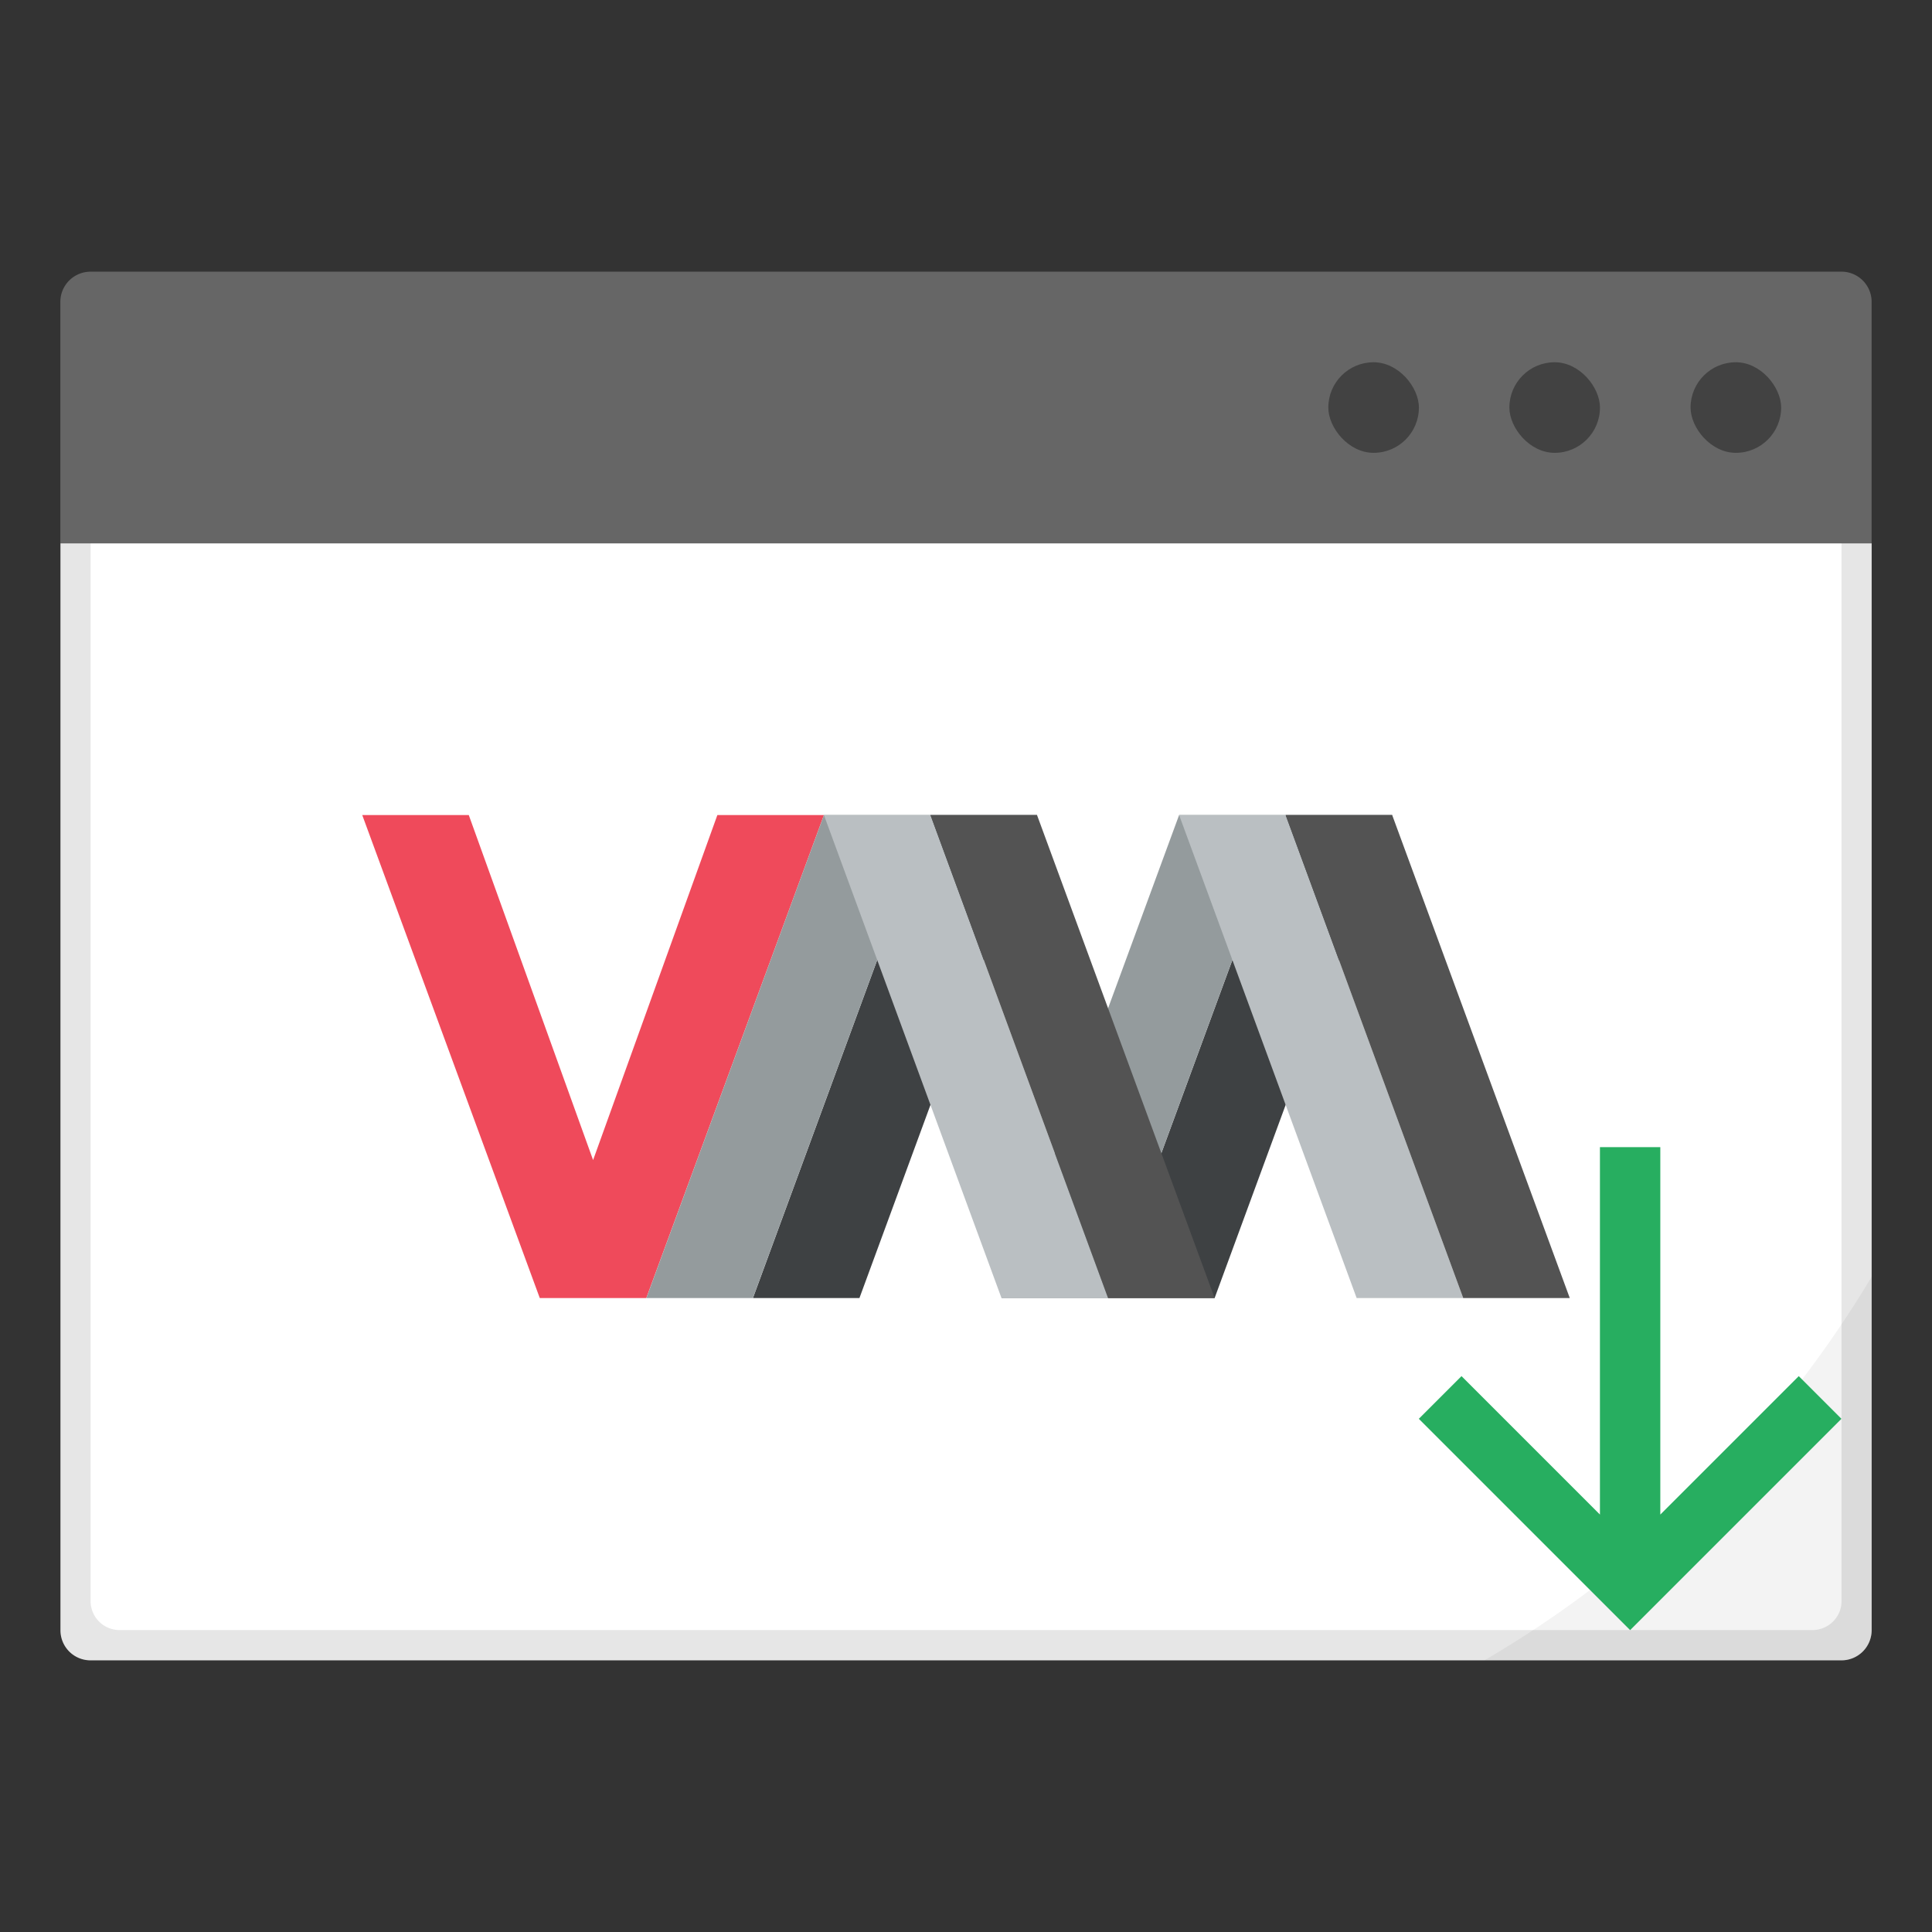 <svg xmlns="http://www.w3.org/2000/svg" width="64" height="64"><rect width="100%" height="100%" fill="#333333" stroke="none"/><g stroke-width="3.78"><path fill="#fff" d="M2.003 18.002v35.997a.995.995 0 0 0 .998 1.002h58.002a1 1 0 0 0 .998-1.002V17.998H2.004z" style="paint-order:markers stroke fill"/><path d="M2.003 18.002v35.997a.995.995 0 0 0 .998 1.002h58.002a1 1 0 0 0 .998-1.002V17.998h-.998v35.044c0 .53-.435.956-.968.956H3.968a.96.96 0 0 1-.967-.956V17.998H1.999z" opacity=".1" style="paint-order:markers stroke fill"/><path fill="#666" d="M3.001 9a1 1 0 0 0-1.002 1v7.998H62v-7.997a1 1 0 0 0-.997-1.002z" style="paint-order:stroke markers fill"/><rect width="3.001" height="3.001" x="56.002" y="12" opacity=".35" ry="1.5" style="paint-order:stroke markers fill"/><rect width="3.001" height="3.001" x="50" y="12" opacity=".35" ry="1.5" style="paint-order:stroke markers fill"/><rect width="3.001" height="3.001" x="44.002" y="12" opacity=".35" ry="1.5" style="paint-order:stroke markers fill"/><path d="M62.001 42.294a36.3 36.3 0 0 1-12.828 12.707h11.83a1 1 0 0 0 .998-1.002z" opacity=".05" style="paint-order:markers stroke fill"/></g><g stroke-width=".58"><path fill="#ef4a5b" d="M12 27h3.529l4.118 11.429 4.117-11.43h3.53L21.41 43h-3.529z"/><path fill="#3e4143" d="m24.942 43 5.882-16h3.53L28.47 43zm11.765 0 5.882-16h3.53l-5.883 16z"/><path fill="#949b9d" d="m21.412 43 5.882-16h3.53L24.94 43zm11.765 0 5.882-16h3.53l-5.883 16z"/><path fill="#babfc2" d="M36.706 43h-3.53l-5.882-16h3.53zm11.765 0h-3.53L39.06 27h3.53z"/><path fill="#535353" d="m30.824 27 5.882 16h3.53l-5.883-16zm11.765 0 5.882 16h3.53l-5.883-16z"/></g><path fill="#27ae60" d="M53 38v12.172l-4.586-4.586L47 47l7 7 7-7-1.414-1.414L55 50.172V38z"/></svg>